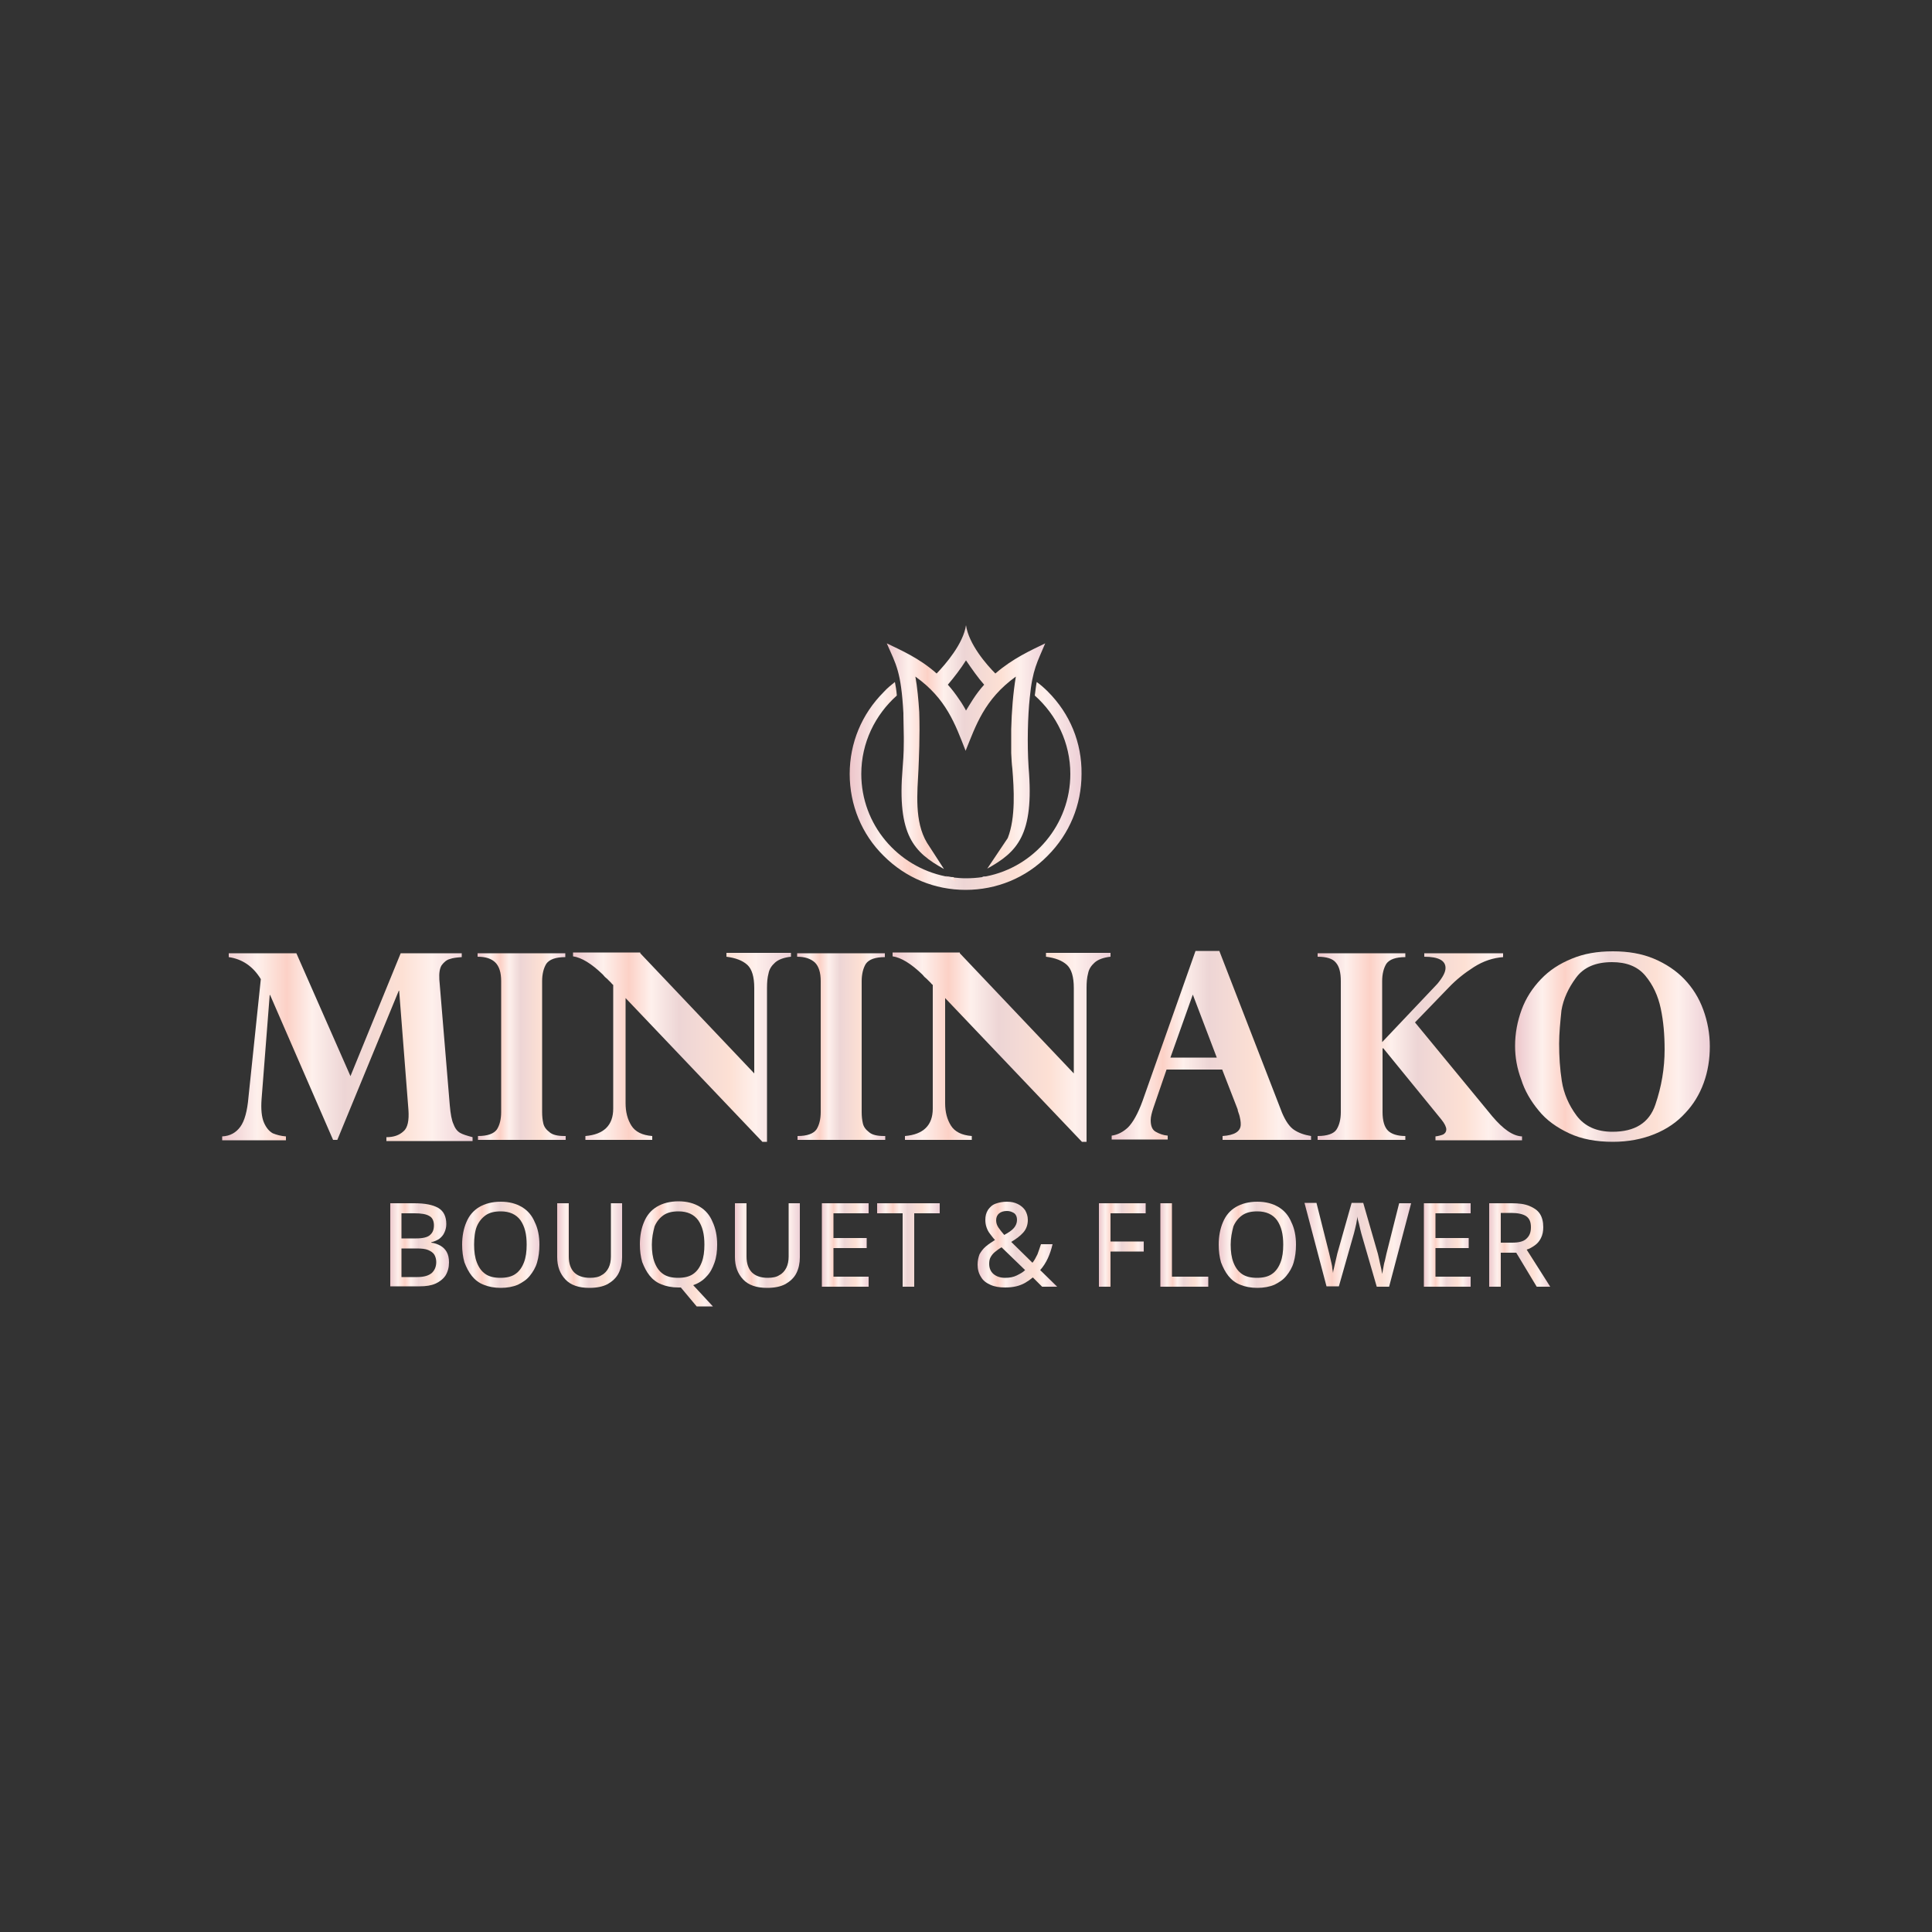 <?xml version="1.0" encoding="utf-8"?>
<!-- Generator: Adobe Illustrator 19.0.0, SVG Export Plug-In . SVG Version: 6.00 Build 0)  -->
<svg version="1.1" id="Layer_1" xmlns="http://www.w3.org/2000/svg" xmlns:xlink="http://www.w3.org/1999/xlink" x="0px" y="0px"
	 viewBox="0 0 500 500" style="enable-background:new 0 0 500 500;" xml:space="preserve">
<rect x="0" y="0" width="500" height="500" fill="#333333" stroke="none"/>
<style type="text/css">
	.st0{fill:url(#XMLID_2_);}
	.st1{fill:url(#XMLID_3_);}
	.st2{fill:url(#XMLID_4_);}
	.st3{fill:url(#XMLID_5_);}
	.st4{fill:url(#XMLID_6_);}
	.st5{fill:url(#XMLID_7_);}
	.st6{fill:url(#XMLID_8_);}
	.st7{fill:url(#XMLID_9_);}
	.st8{fill:url(#XMLID_10_);}
	.st9{fill:url(#XMLID_11_);}
	.st10{fill:url(#XMLID_12_);}
	.st11{fill:url(#XMLID_13_);}
	.st12{fill:url(#XMLID_14_);}
	.st13{fill:url(#XMLID_15_);}
	.st14{fill:url(#XMLID_16_);}
	.st15{fill:url(#XMLID_17_);}
	.st16{fill:url(#XMLID_18_);}
	.st17{fill:url(#XMLID_19_);}
	.st18{fill:url(#XMLID_20_);}
	.st19{fill:url(#XMLID_21_);}
	.st20{fill:url(#XMLID_22_);}
	.st21{fill:url(#XMLID_23_);}
	.st22{fill:url(#XMLID_24_);}
	.st23{fill:url(#XMLID_25_);}
	.st24{fill:url(#XMLID_26_);}
</style>
<g id="XMLID_257_">
	<g id="XMLID_258_">
		<g id="XMLID_259_">
			<linearGradient id="XMLID_2_" gradientUnits="userSpaceOnUse" x1="219.993" y1="203.33" x2="280.007" y2="203.33">
				<stop  offset="0" style="stop-color:#EDC5CA"/>
				<stop  offset="4.967931e-002" style="stop-color:#F2D5D7"/>
				<stop  offset="0.14" style="stop-color:#FEF0EC"/>
				<stop  offset="0.258" style="stop-color:#FCD1C6"/>
				<stop  offset="0.36" style="stop-color:#FEF0EC"/>
				<stop  offset="0.489" style="stop-color:#EDD5D5"/>
				<stop  offset="0.72" style="stop-color:#FDE0D4"/>
				<stop  offset="0.839" style="stop-color:#FEF0EC"/>
				<stop  offset="1" style="stop-color:#EDCFD6"/>
			</linearGradient>
			<path id="XMLID_260_" class="st0" d="M271.2,179c-0.9-0.9-1.9-1.8-2.9-2.5c-0.2,1-0.3,2.1-0.5,3.5c5.6,5,9.2,12.2,9.2,20.3
				c0,13.1-9.4,24.1-21.8,26.5c-0.3,0.1-0.6,0.1-1,0.2c-1.4,0.2-2.8,0.3-4.3,0.3c-1.1,0-2.1-0.1-3.1-0.2c-0.7-0.1-1.4-0.2-2.1-0.3
				c-12.4-2.5-21.8-13.4-21.8-26.5c0-8.1,3.6-15.3,9.2-20.3c-0.1-1.3-0.3-2.5-0.5-3.5c-1,0.8-2,1.6-2.9,2.6
				c-5.7,5.7-8.8,13.2-8.8,21.2c0,8,3.1,15.6,8.8,21.2c5.7,5.7,13.2,8.8,21.2,8.8s15.6-3.1,21.2-8.8c5.7-5.7,8.8-13.2,8.8-21.2
				C280,192.2,276.9,184.7,271.2,179z"/>
		</g>
		<linearGradient id="XMLID_3_" gradientUnits="userSpaceOnUse" x1="244.722" y1="227.498" x2="255.276" y2="227.498">
			<stop  offset="0" style="stop-color:#EDC5CA"/>
			<stop  offset="4.967931e-002" style="stop-color:#F2D5D7"/>
			<stop  offset="0.14" style="stop-color:#FEF0EC"/>
			<stop  offset="0.258" style="stop-color:#FCD1C6"/>
			<stop  offset="0.36" style="stop-color:#FEF0EC"/>
			<stop  offset="0.489" style="stop-color:#EDD5D5"/>
			<stop  offset="0.72" style="stop-color:#FDE0D4"/>
			<stop  offset="0.839" style="stop-color:#FEF0EC"/>
			<stop  offset="1" style="stop-color:#EDCFD6"/>
		</linearGradient>
		<path id="XMLID_262_" class="st1" d="M254.3,226.9v0.4l1-0.5C255,226.8,254.6,226.9,254.3,226.9z M244.7,226.7l2.7,1.5l-0.6-1.2
			C246.1,227,245.4,226.9,244.7,226.7z"/>
		<linearGradient id="XMLID_4_" gradientUnits="userSpaceOnUse" x1="229.494" y1="193.463" x2="270.506" y2="193.463">
			<stop  offset="0" style="stop-color:#EDC5CA"/>
			<stop  offset="4.967931e-002" style="stop-color:#F2D5D7"/>
			<stop  offset="0.14" style="stop-color:#FEF0EC"/>
			<stop  offset="0.258" style="stop-color:#FCD1C6"/>
			<stop  offset="0.36" style="stop-color:#FEF0EC"/>
			<stop  offset="0.489" style="stop-color:#EDD5D5"/>
			<stop  offset="0.72" style="stop-color:#FDE0D4"/>
			<stop  offset="0.839" style="stop-color:#FEF0EC"/>
			<stop  offset="1" style="stop-color:#EDCFD6"/>
		</linearGradient>
		<path id="XMLID_265_" class="st2" d="M266.5,180.6c0.7-7.4,2-9.3,4-14.1c-3.7,1.8-8.4,3.9-12.9,7.8c-2.3-2.3-6.9-7.6-7.6-12.5
			c-0.7,4.8-5.3,10.1-7.6,12.5c-4.5-4-9.2-6-12.9-7.8c2.4,5.5,3.7,7.2,4.3,18.1c0,0.1,0,0.2,0,0.3v0c0,0.1,0,0.2,0,0.3l0,0
			c0,0,0,0,0,0l0.1,5.5c0,0,0,0,0,0c0,0,0,0,0,0c0,0.4,0,0.8,0,1.2v0c0,3.4-0.2,5.4-0.3,6.8c-1.5,17.6,3,21.9,10.7,26.2l0,0
			l-4.4-6.8c-3.3-5.5-2.5-13-2.2-19c0.1-2.6,0.4-8.5,0.2-14.8c-0.2-3.2-0.5-6.4-1-9.2c8,5.7,10.3,12.3,13,19.2
			c2.6-6.4,4.8-13.3,13-19.2c-0.7,4.1-1.1,9.2-1.2,13.6v6.3c0,0,0,0,0-0.1c0.1,1.6,0.1,2.5,0.3,4.1c0.4,5,0.9,12.6-1.2,17.9
			l-5.3,7.9c0,0,0,0,0,0c7.7-4.3,12.2-8.6,10.7-26.2C265.8,192.4,266,185.2,266.5,180.6z M251.8,181c-0.6,0.9-1.8,2.9-1.8,2.9
			c0-0.1-1.1-2-1.7-2.8c-1-1.5-2-2.8-3-3.9c1.7-2,3.3-4.1,4.7-6.3c1.5,2.2,3.1,4.5,4.7,6.3C253.7,178.3,252.7,179.6,251.8,181z"/>
	</g>
	<g id="XMLID_269_">
		<linearGradient id="XMLID_5_" gradientUnits="userSpaceOnUse" x1="57.536" y1="270.836" x2="122.145" y2="270.836">
			<stop  offset="0" style="stop-color:#EDC5CA"/>
			<stop  offset="4.967931e-002" style="stop-color:#F2D5D7"/>
			<stop  offset="0.14" style="stop-color:#FEF0EC"/>
			<stop  offset="0.258" style="stop-color:#FCD1C6"/>
			<stop  offset="0.36" style="stop-color:#FEF0EC"/>
			<stop  offset="0.489" style="stop-color:#EDD5D5"/>
			<stop  offset="0.72" style="stop-color:#FDE0D4"/>
			<stop  offset="0.839" style="stop-color:#FEF0EC"/>
			<stop  offset="1" style="stop-color:#EDCFD6"/>
		</linearGradient>
		<path id="XMLID_270_" class="st3" d="M119.5,246.7v1c-1.3,0.1-2.3,0.2-3.1,0.5c-0.8,0.2-1.5,0.8-2.1,1.6c-0.5,0.8-0.7,2-0.6,3.7
			l2.7,32.5c0.2,2.3,0.5,4,1,5c0.4,1.1,1,1.8,1.7,2.2c0.7,0.4,1.7,0.7,3.2,1.1v1H100v-1c1.9,0,3.3-0.5,4.4-1.5
			c1.1-0.9,1.5-2.8,1.3-5.6l-2.4-30.8h-0.1L87.3,295h-1.1l-16.3-37.5h-0.1l-2.1,26.9c-0.2,2.6,0,4.7,0.6,6.1
			c0.6,1.4,1.4,2.3,2.3,2.8c1,0.4,2.1,0.7,3.4,0.8v1H57.5v-1c2.1-0.1,3.6-1,4.7-2.5c1.1-1.5,1.8-4.1,2.1-7.6l3.2-30.6
			c-2-3.3-4.8-5.2-8.3-5.7v-1h17.5l14,31.8l13-31.8H119.5z"/>
		<linearGradient id="XMLID_6_" gradientUnits="userSpaceOnUse" x1="123.622" y1="270.836" x2="146.328" y2="270.836">
			<stop  offset="0" style="stop-color:#EDC5CA"/>
			<stop  offset="4.967931e-002" style="stop-color:#F2D5D7"/>
			<stop  offset="0.14" style="stop-color:#FEF0EC"/>
			<stop  offset="0.258" style="stop-color:#FCD1C6"/>
			<stop  offset="0.36" style="stop-color:#FEF0EC"/>
			<stop  offset="0.489" style="stop-color:#EDD5D5"/>
			<stop  offset="0.72" style="stop-color:#FDE0D4"/>
			<stop  offset="0.839" style="stop-color:#FEF0EC"/>
			<stop  offset="1" style="stop-color:#EDCFD6"/>
		</linearGradient>
		<path id="XMLID_272_" class="st4" d="M123.6,247.6v-0.9h22.7v1c-2.5,0-4.1,0.6-4.9,1.7c-0.7,1.1-1.1,2.7-1.1,4.5v33.9
			c0,1.1,0.1,2,0.3,2.9c0.2,0.9,0.7,1.6,1.6,2.3c0.8,0.7,2.1,1,3.9,1h0.3v1h-22.7v-1c2.5,0,4.1-0.6,4.9-1.7c0.7-1.1,1.1-2.6,1.1-4.5
			v-33.9c0-2.2-0.5-3.8-1.5-4.8C127.2,248.1,125.7,247.6,123.6,247.6z"/>
		<linearGradient id="XMLID_7_" gradientUnits="userSpaceOnUse" x1="148.166" y1="271.098" x2="204.669" y2="271.098">
			<stop  offset="0" style="stop-color:#EDC5CA"/>
			<stop  offset="4.967931e-002" style="stop-color:#F2D5D7"/>
			<stop  offset="0.14" style="stop-color:#FEF0EC"/>
			<stop  offset="0.258" style="stop-color:#FCD1C6"/>
			<stop  offset="0.36" style="stop-color:#FEF0EC"/>
			<stop  offset="0.489" style="stop-color:#EDD5D5"/>
			<stop  offset="0.72" style="stop-color:#FDE0D4"/>
			<stop  offset="0.839" style="stop-color:#FEF0EC"/>
			<stop  offset="1" style="stop-color:#EDCFD6"/>
		</linearGradient>
		<path id="XMLID_274_" class="st5" d="M165.7,246.7l29.5,31.1v-22.1c0-2.9-0.6-4.9-1.8-6c-1.2-1.1-3-1.8-5.4-2.1v-1h16.7v1
			c-1.8,0.2-3.2,0.7-4.1,1.5c-0.9,0.8-1.5,1.7-1.7,2.8c-0.3,1.1-0.4,2.3-0.4,3.8v39.8h-1.2l-35.4-37.2v27.2c0,2.3,0.5,4.2,1.5,5.8
			c1,1.6,2.8,2.5,5.4,2.7v1h-17.3v-1c4.8-0.4,7.2-2.8,7.2-7.1v-32c-0.1-0.1-0.3-0.2-0.5-0.5c-0.2-0.2-0.5-0.5-1-1
			c-0.5-0.4-0.9-0.8-1.2-1.2c-2.9-2.8-5.5-4.4-7.7-4.7v-1H165.7z"/>
		<linearGradient id="XMLID_8_" gradientUnits="userSpaceOnUse" x1="206.31" y1="270.836" x2="229.017" y2="270.836">
			<stop  offset="0" style="stop-color:#EDC5CA"/>
			<stop  offset="4.967931e-002" style="stop-color:#F2D5D7"/>
			<stop  offset="0.14" style="stop-color:#FEF0EC"/>
			<stop  offset="0.258" style="stop-color:#FCD1C6"/>
			<stop  offset="0.36" style="stop-color:#FEF0EC"/>
			<stop  offset="0.489" style="stop-color:#EDD5D5"/>
			<stop  offset="0.72" style="stop-color:#FDE0D4"/>
			<stop  offset="0.839" style="stop-color:#FEF0EC"/>
			<stop  offset="1" style="stop-color:#EDCFD6"/>
		</linearGradient>
		<path id="XMLID_276_" class="st6" d="M206.3,247.6v-0.9H229v1c-2.5,0-4.1,0.6-4.9,1.7c-0.7,1.1-1.1,2.7-1.1,4.5v33.9
			c0,1.1,0.1,2,0.3,2.9c0.2,0.9,0.7,1.6,1.6,2.3c0.8,0.7,2.1,1,3.9,1h0.3v1h-22.7v-1c2.5,0,4.1-0.6,4.9-1.7c0.7-1.1,1.1-2.6,1.1-4.5
			v-33.9c0-2.2-0.5-3.8-1.5-4.8C209.8,248.1,208.3,247.6,206.3,247.6z"/>
		<linearGradient id="XMLID_9_" gradientUnits="userSpaceOnUse" x1="230.855" y1="271.098" x2="287.358" y2="271.098">
			<stop  offset="0" style="stop-color:#EDC5CA"/>
			<stop  offset="4.967931e-002" style="stop-color:#F2D5D7"/>
			<stop  offset="0.14" style="stop-color:#FEF0EC"/>
			<stop  offset="0.258" style="stop-color:#FCD1C6"/>
			<stop  offset="0.36" style="stop-color:#FEF0EC"/>
			<stop  offset="0.489" style="stop-color:#EDD5D5"/>
			<stop  offset="0.72" style="stop-color:#FDE0D4"/>
			<stop  offset="0.839" style="stop-color:#FEF0EC"/>
			<stop  offset="1" style="stop-color:#EDCFD6"/>
		</linearGradient>
		<path id="XMLID_278_" class="st7" d="M248.4,246.7l29.5,31.1v-22.1c0-2.9-0.6-4.9-1.8-6c-1.2-1.1-3-1.8-5.4-2.1v-1h16.7v1
			c-1.8,0.2-3.2,0.7-4.1,1.5c-0.9,0.8-1.5,1.7-1.7,2.8c-0.3,1.1-0.4,2.3-0.4,3.8v39.8h-1.2l-35.4-37.2v27.2c0,2.3,0.5,4.2,1.5,5.8
			c1,1.6,2.8,2.5,5.4,2.7v1h-17.3v-1c4.8-0.4,7.2-2.8,7.2-7.1v-32c-0.1-0.1-0.3-0.2-0.5-0.5c-0.2-0.2-0.5-0.5-1-1
			c-0.5-0.4-0.9-0.8-1.2-1.2c-2.9-2.8-5.5-4.4-7.7-4.7v-1H248.4z"/>
		<linearGradient id="XMLID_10_" gradientUnits="userSpaceOnUse" x1="287.586" y1="270.606" x2="339.299" y2="270.606">
			<stop  offset="0" style="stop-color:#EDC5CA"/>
			<stop  offset="4.967931e-002" style="stop-color:#F2D5D7"/>
			<stop  offset="0.14" style="stop-color:#FEF0EC"/>
			<stop  offset="0.258" style="stop-color:#FCD1C6"/>
			<stop  offset="0.36" style="stop-color:#FEF0EC"/>
			<stop  offset="0.489" style="stop-color:#EDD5D5"/>
			<stop  offset="0.72" style="stop-color:#FDE0D4"/>
			<stop  offset="0.839" style="stop-color:#FEF0EC"/>
			<stop  offset="1" style="stop-color:#EDCFD6"/>
		</linearGradient>
		<path id="XMLID_280_" class="st8" d="M315.6,246.2l16.2,41.8c0.9,2.1,1.9,3.6,3.1,4.4c1.2,0.8,2.6,1.3,4.4,1.6v1h-22.9v-1
			c3.1-0.2,4.7-1.2,4.7-3c0-0.3,0-0.7-0.1-1.2c-0.1-0.5-0.2-1.1-0.4-1.6s-0.3-0.9-0.3-1.1l-4-10.3h-14.4l-3.4,9.9
			c-0.4,1.2-0.7,2.3-0.7,3.2c0,1.5,0.4,2.5,1.3,3s1.9,0.9,3.1,1v1h-14.5v-1c1.5-0.2,2.9-0.9,4.2-2.1c1.3-1.3,2.6-3.6,3.8-6.9
			l13.7-38.8H315.6z M302.9,273.7h12l-6.2-16.3L302.9,273.7z"/>
		<linearGradient id="XMLID_11_" gradientUnits="userSpaceOnUse" x1="340.941" y1="270.836" x2="393.802" y2="270.836">
			<stop  offset="0" style="stop-color:#EDC5CA"/>
			<stop  offset="4.967931e-002" style="stop-color:#F2D5D7"/>
			<stop  offset="0.14" style="stop-color:#FEF0EC"/>
			<stop  offset="0.258" style="stop-color:#FCD1C6"/>
			<stop  offset="0.36" style="stop-color:#FEF0EC"/>
			<stop  offset="0.489" style="stop-color:#EDD5D5"/>
			<stop  offset="0.72" style="stop-color:#FDE0D4"/>
			<stop  offset="0.839" style="stop-color:#FEF0EC"/>
			<stop  offset="1" style="stop-color:#EDCFD6"/>
		</linearGradient>
		<path id="XMLID_283_" class="st9" d="M368.6,246.7H389v1c-2.6,0.2-5.1,1-7.6,2.6s-4.6,3.3-6.5,5.3l-8.7,9l20,24.3
			c2.8,3.3,5.3,5.1,7.7,5.2v1h-22.4v-1c0.8-0.1,1.5-0.3,2-0.5c0.5-0.3,0.8-0.7,0.8-1.3c0-0.6-0.4-1.5-1.3-2.6l-15-18.4h-0.2v16.5
			c0,2.3,0.5,3.9,1.4,4.8s2.5,1.4,4.5,1.4v1h-22.7v-1c2.5,0,4.2-0.6,4.9-1.7c0.7-1.1,1.1-2.6,1.1-4.5v-33.9c0-2.2-0.4-3.8-1.3-4.8
			c-0.8-1-2.4-1.5-4.7-1.5v-0.9h22.7v1c-2.5,0-4.1,0.6-4.9,1.7c-0.7,1.1-1.1,2.7-1.1,4.5v15.8l14.3-15.1c1.4-1.7,2.1-3,2.1-4.1
			c0-1.9-1.8-2.9-5.5-2.9V246.7z"/>
		<linearGradient id="XMLID_12_" gradientUnits="userSpaceOnUse" x1="392.063" y1="270.868" x2="442.464" y2="270.868">
			<stop  offset="0" style="stop-color:#EDC5CA"/>
			<stop  offset="4.967931e-002" style="stop-color:#F2D5D7"/>
			<stop  offset="0.14" style="stop-color:#FEF0EC"/>
			<stop  offset="0.258" style="stop-color:#FCD1C6"/>
			<stop  offset="0.36" style="stop-color:#FEF0EC"/>
			<stop  offset="0.489" style="stop-color:#EDD5D5"/>
			<stop  offset="0.72" style="stop-color:#FDE0D4"/>
			<stop  offset="0.839" style="stop-color:#FEF0EC"/>
			<stop  offset="1" style="stop-color:#EDCFD6"/>
		</linearGradient>
		<path id="XMLID_285_" class="st10" d="M392.1,270.7c0-3.3,0.6-6.4,1.7-9.4c1.1-3,2.8-5.6,5-7.9c2.2-2.3,4.8-4,8-5.3
			c3.1-1.3,6.6-1.9,10.6-1.9c4,0,7.5,0.6,10.6,1.9c3.1,1.3,5.8,3.1,7.9,5.3c2.2,2.3,3.8,4.9,4.9,7.9c1.1,3,1.7,6.2,1.7,9.5
			c0,3.3-0.5,6.5-1.6,9.5c-1.1,3-2.7,5.6-4.8,7.8c-2.1,2.3-4.7,4.1-7.9,5.4c-3.2,1.3-6.8,2-10.8,2c-4.3,0-8.1-0.7-11.3-2.2
			c-3.2-1.5-5.9-3.4-7.9-5.9c-2-2.4-3.6-5.1-4.5-8C392.6,276.5,392.1,273.6,392.1,270.7z M403.5,270.1c0,3.3,0.2,6.5,0.7,9.7
			c0.5,3.2,1.8,6.2,3.8,8.9c2.1,2.8,5.2,4.2,9.3,4.2c5.8,0,9.5-2.3,11.1-7c1.6-4.7,2.4-9.4,2.4-14.3c0-3.8-0.3-7.3-1-10.6
			c-0.7-3.3-2-6.1-4-8.5c-2-2.4-4.9-3.5-8.6-3.5c-4.2,0-7.3,1.3-9.3,4c-2,2.7-3.3,5.5-3.8,8.5C403.8,264.5,403.5,267.4,403.5,270.1z
			"/>
	</g>
	<g id="XMLID_288_">
		<linearGradient id="XMLID_13_" gradientUnits="userSpaceOnUse" x1="100.858" y1="322.175" x2="116.097" y2="322.175">
			<stop  offset="0" style="stop-color:#EDC5CA"/>
			<stop  offset="4.967931e-002" style="stop-color:#F2D5D7"/>
			<stop  offset="0.14" style="stop-color:#FEF0EC"/>
			<stop  offset="0.258" style="stop-color:#FCD1C6"/>
			<stop  offset="0.36" style="stop-color:#FEF0EC"/>
			<stop  offset="0.489" style="stop-color:#EDD5D5"/>
			<stop  offset="0.72" style="stop-color:#FDE0D4"/>
			<stop  offset="0.839" style="stop-color:#FEF0EC"/>
			<stop  offset="1" style="stop-color:#EDCFD6"/>
		</linearGradient>
		<path id="XMLID_289_" class="st11" d="M100.9,311.4h6.3c2.8,0,4.8,0.4,6.2,1.2c1.4,0.8,2.1,2.2,2.1,4.2c0,0.8-0.2,1.6-0.5,2.2
			c-0.3,0.7-0.8,1.2-1.3,1.6c-0.6,0.4-1.3,0.7-2.1,0.9v0.1c0.9,0.1,1.7,0.4,2.4,0.8c0.7,0.4,1.2,0.9,1.6,1.6
			c0.4,0.7,0.6,1.6,0.6,2.7c0,1.3-0.3,2.4-0.9,3.4c-0.6,0.9-1.5,1.6-2.6,2.1c-1.1,0.5-2.5,0.7-4.1,0.7h-7.6V311.4z M103.9,320.5h3.8
			c1.7,0,3-0.3,3.6-0.9c0.7-0.6,1-1.4,1-2.5c0-1.1-0.4-2-1.2-2.4c-0.8-0.5-2.1-0.7-3.8-0.7h-3.4V320.5z M103.9,323v7.5h4.1
			c1.8,0,3-0.4,3.8-1.1c0.7-0.7,1.1-1.6,1.1-2.8c0-0.7-0.2-1.4-0.5-1.9c-0.3-0.5-0.9-0.9-1.6-1.2c-0.7-0.3-1.7-0.4-3-0.4H103.9z"/>
		<linearGradient id="XMLID_14_" gradientUnits="userSpaceOnUse" x1="119.56" y1="322.153" x2="139.607" y2="322.153">
			<stop  offset="0" style="stop-color:#EDC5CA"/>
			<stop  offset="4.967931e-002" style="stop-color:#F2D5D7"/>
			<stop  offset="0.14" style="stop-color:#FEF0EC"/>
			<stop  offset="0.258" style="stop-color:#FCD1C6"/>
			<stop  offset="0.36" style="stop-color:#FEF0EC"/>
			<stop  offset="0.489" style="stop-color:#EDD5D5"/>
			<stop  offset="0.72" style="stop-color:#FDE0D4"/>
			<stop  offset="0.839" style="stop-color:#FEF0EC"/>
			<stop  offset="1" style="stop-color:#EDCFD6"/>
		</linearGradient>
		<path id="XMLID_293_" class="st12" d="M139.6,322.1c0,1.7-0.2,3.2-0.6,4.6c-0.4,1.4-1.1,2.5-1.9,3.5c-0.8,1-1.9,1.7-3.1,2.3
			c-1.2,0.5-2.7,0.8-4.4,0.8c-1.7,0-3.2-0.3-4.4-0.8c-1.3-0.5-2.3-1.3-3.1-2.3c-0.8-1-1.4-2.2-1.9-3.5c-0.4-1.4-0.6-2.9-0.6-4.6
			c0-2.2,0.4-4.2,1.1-5.8c0.7-1.7,1.8-3,3.3-3.9c1.5-0.9,3.4-1.4,5.6-1.4c2.2,0,4,0.5,5.5,1.4c1.5,0.9,2.6,2.2,3.3,3.9
			C139.2,317.9,139.6,319.9,139.6,322.1z M122.7,322.1c0,1.8,0.2,3.3,0.7,4.6c0.5,1.3,1.2,2.3,2.2,3c1,0.7,2.3,1,3.9,1
			c1.6,0,2.9-0.3,3.9-1c1-0.7,1.7-1.7,2.2-3c0.5-1.3,0.7-2.8,0.7-4.6c0-2.7-0.5-4.7-1.6-6.3c-1.1-1.5-2.8-2.3-5.1-2.3
			c-1.6,0-2.9,0.3-3.9,1c-1,0.7-1.8,1.7-2.3,2.9S122.7,320.4,122.7,322.1z"/>
		<linearGradient id="XMLID_15_" gradientUnits="userSpaceOnUse" x1="144.12" y1="322.323" x2="161.002" y2="322.323">
			<stop  offset="0" style="stop-color:#EDC5CA"/>
			<stop  offset="4.967931e-002" style="stop-color:#F2D5D7"/>
			<stop  offset="0.14" style="stop-color:#FEF0EC"/>
			<stop  offset="0.258" style="stop-color:#FCD1C6"/>
			<stop  offset="0.36" style="stop-color:#FEF0EC"/>
			<stop  offset="0.489" style="stop-color:#EDD5D5"/>
			<stop  offset="0.72" style="stop-color:#FDE0D4"/>
			<stop  offset="0.839" style="stop-color:#FEF0EC"/>
			<stop  offset="1" style="stop-color:#EDCFD6"/>
		</linearGradient>
		<path id="XMLID_296_" class="st13" d="M161,311.4v14c0,1.5-0.3,2.9-0.9,4.1c-0.6,1.2-1.6,2.1-2.8,2.8c-1.3,0.7-2.9,1-4.8,1
			c-2.7,0-4.8-0.7-6.2-2.2c-1.4-1.5-2.1-3.4-2.1-5.8v-13.9h3v13.8c0,1.8,0.5,3.2,1.4,4.1c0.9,0.9,2.3,1.4,4.1,1.4
			c1.2,0,2.3-0.2,3-0.7c0.8-0.4,1.4-1.1,1.8-1.9c0.4-0.8,0.6-1.8,0.6-2.9v-13.8H161z"/>
		<linearGradient id="XMLID_16_" gradientUnits="userSpaceOnUse" x1="165.559" y1="324.579" x2="185.606" y2="324.579">
			<stop  offset="0" style="stop-color:#EDC5CA"/>
			<stop  offset="4.967931e-002" style="stop-color:#F2D5D7"/>
			<stop  offset="0.14" style="stop-color:#FEF0EC"/>
			<stop  offset="0.258" style="stop-color:#FCD1C6"/>
			<stop  offset="0.36" style="stop-color:#FEF0EC"/>
			<stop  offset="0.489" style="stop-color:#EDD5D5"/>
			<stop  offset="0.72" style="stop-color:#FDE0D4"/>
			<stop  offset="0.839" style="stop-color:#FEF0EC"/>
			<stop  offset="1" style="stop-color:#EDCFD6"/>
		</linearGradient>
		<path id="XMLID_298_" class="st14" d="M185.6,322.1c0,1.7-0.2,3.3-0.7,4.7c-0.5,1.4-1.1,2.6-2.1,3.6c-0.9,1-2,1.7-3.4,2.2l5.1,5.5
			h-4.2l-4.1-4.9c-0.1,0-0.2,0-0.3,0c-0.1,0-0.2,0-0.3,0c-1.7,0-3.2-0.3-4.4-0.8c-1.3-0.5-2.3-1.3-3.1-2.3c-0.8-1-1.4-2.2-1.9-3.5
			c-0.4-1.4-0.6-2.9-0.6-4.6c0-2.2,0.4-4.2,1.1-5.8c0.7-1.7,1.8-3,3.3-3.9c1.5-0.9,3.4-1.4,5.6-1.4c2.2,0,4,0.5,5.5,1.4
			c1.5,0.9,2.6,2.2,3.3,3.9C185.2,317.9,185.6,319.9,185.6,322.1z M168.7,322.1c0,1.8,0.2,3.3,0.7,4.6s1.2,2.3,2.2,3
			c1,0.7,2.3,1,3.9,1c1.6,0,2.9-0.3,3.9-1c1-0.7,1.7-1.7,2.2-3c0.5-1.3,0.7-2.8,0.7-4.6c0-2.7-0.5-4.7-1.6-6.3
			c-1.1-1.5-2.8-2.3-5.1-2.3c-1.6,0-2.9,0.3-3.9,1c-1,0.7-1.8,1.7-2.3,2.9C169,318.9,168.7,320.4,168.7,322.1z"/>
		<linearGradient id="XMLID_17_" gradientUnits="userSpaceOnUse" x1="190.119" y1="322.323" x2="207.001" y2="322.323">
			<stop  offset="0" style="stop-color:#EDC5CA"/>
			<stop  offset="4.967931e-002" style="stop-color:#F2D5D7"/>
			<stop  offset="0.14" style="stop-color:#FEF0EC"/>
			<stop  offset="0.258" style="stop-color:#FCD1C6"/>
			<stop  offset="0.36" style="stop-color:#FEF0EC"/>
			<stop  offset="0.489" style="stop-color:#EDD5D5"/>
			<stop  offset="0.72" style="stop-color:#FDE0D4"/>
			<stop  offset="0.839" style="stop-color:#FEF0EC"/>
			<stop  offset="1" style="stop-color:#EDCFD6"/>
		</linearGradient>
		<path id="XMLID_301_" class="st15" d="M207,311.4v14c0,1.5-0.3,2.9-0.9,4.1c-0.6,1.2-1.6,2.1-2.8,2.8c-1.3,0.7-2.9,1-4.8,1
			c-2.7,0-4.8-0.7-6.2-2.2c-1.4-1.5-2.1-3.4-2.1-5.8v-13.9h3v13.8c0,1.8,0.5,3.2,1.4,4.1c0.9,0.9,2.3,1.4,4.1,1.4
			c1.2,0,2.3-0.2,3-0.7c0.8-0.4,1.4-1.1,1.8-1.9c0.4-0.8,0.6-1.8,0.6-2.9v-13.8H207z"/>
		<linearGradient id="XMLID_18_" gradientUnits="userSpaceOnUse" x1="212.624" y1="322.175" x2="224.771" y2="322.175">
			<stop  offset="0" style="stop-color:#EDC5CA"/>
			<stop  offset="4.967931e-002" style="stop-color:#F2D5D7"/>
			<stop  offset="0.14" style="stop-color:#FEF0EC"/>
			<stop  offset="0.258" style="stop-color:#FCD1C6"/>
			<stop  offset="0.36" style="stop-color:#FEF0EC"/>
			<stop  offset="0.489" style="stop-color:#EDD5D5"/>
			<stop  offset="0.72" style="stop-color:#FDE0D4"/>
			<stop  offset="0.839" style="stop-color:#FEF0EC"/>
			<stop  offset="1" style="stop-color:#EDCFD6"/>
		</linearGradient>
		<path id="XMLID_303_" class="st16" d="M224.8,333h-12.1v-21.6h12.1v2.6h-9.1v6.4h8.6v2.6h-8.6v7.4h9.1V333z"/>
		<linearGradient id="XMLID_19_" gradientUnits="userSpaceOnUse" x1="226.945" y1="322.175" x2="243.116" y2="322.175">
			<stop  offset="0" style="stop-color:#EDC5CA"/>
			<stop  offset="4.967931e-002" style="stop-color:#F2D5D7"/>
			<stop  offset="0.14" style="stop-color:#FEF0EC"/>
			<stop  offset="0.258" style="stop-color:#FCD1C6"/>
			<stop  offset="0.36" style="stop-color:#FEF0EC"/>
			<stop  offset="0.489" style="stop-color:#EDD5D5"/>
			<stop  offset="0.72" style="stop-color:#FDE0D4"/>
			<stop  offset="0.839" style="stop-color:#FEF0EC"/>
			<stop  offset="1" style="stop-color:#EDCFD6"/>
		</linearGradient>
		<path id="XMLID_305_" class="st17" d="M236.6,333h-3v-19h-6.6v-2.6h16.2v2.6h-6.6V333z"/>
		<linearGradient id="XMLID_20_" gradientUnits="userSpaceOnUse" x1="252.911" y1="322.153" x2="273.493" y2="322.153">
			<stop  offset="0" style="stop-color:#EDC5CA"/>
			<stop  offset="4.967931e-002" style="stop-color:#F2D5D7"/>
			<stop  offset="0.14" style="stop-color:#FEF0EC"/>
			<stop  offset="0.258" style="stop-color:#FCD1C6"/>
			<stop  offset="0.36" style="stop-color:#FEF0EC"/>
			<stop  offset="0.489" style="stop-color:#EDD5D5"/>
			<stop  offset="0.72" style="stop-color:#FDE0D4"/>
			<stop  offset="0.839" style="stop-color:#FEF0EC"/>
			<stop  offset="1" style="stop-color:#EDCFD6"/>
		</linearGradient>
		<path id="XMLID_307_" class="st18" d="M260.6,311c1.1,0,2,0.2,2.8,0.6c0.8,0.4,1.4,0.9,1.9,1.6c0.4,0.7,0.7,1.5,0.7,2.5
			c0,1.3-0.4,2.4-1.2,3.3c-0.8,0.9-1.9,1.7-3.1,2.4l5.5,5.4c0.5-0.6,0.9-1.4,1.3-2.2c0.3-0.8,0.6-1.7,0.9-2.6h3
			c-0.3,1.3-0.7,2.5-1.2,3.6c-0.5,1.1-1.2,2.2-2,3.1l4.4,4.3h-3.9l-2.4-2.4c-0.6,0.5-1.3,1-2,1.4c-0.7,0.4-1.5,0.7-2.3,0.9
			c-0.9,0.2-1.8,0.3-2.9,0.3c-1.4,0-2.7-0.2-3.8-0.7c-1.1-0.5-1.9-1.1-2.4-2c-0.6-0.9-0.9-2-0.9-3.2c0-1,0.2-1.9,0.5-2.7
			c0.4-0.7,0.9-1.4,1.6-2c0.7-0.6,1.5-1.1,2.4-1.7c-0.5-0.5-0.9-1.1-1.3-1.6c-0.4-0.5-0.7-1.1-0.9-1.7c-0.2-0.6-0.3-1.2-0.3-1.9
			c0-1,0.2-1.8,0.7-2.6c0.5-0.7,1.1-1.3,2-1.6C258.5,311.2,259.5,311,260.6,311z M259.2,322.8c-0.7,0.4-1.2,0.8-1.7,1.2
			c-0.5,0.4-0.8,0.8-1.1,1.3c-0.3,0.5-0.4,1.1-0.4,1.8c0,1.1,0.4,2,1.1,2.6c0.7,0.6,1.7,1,3,1c1.2,0,2.2-0.2,3-0.6
			c0.8-0.4,1.6-0.8,2.2-1.4L259.2,322.8z M260.6,313.4c-0.8,0-1.5,0.2-2,0.6c-0.5,0.4-0.8,1-0.8,1.8c0,0.7,0.2,1.3,0.6,1.9
			c0.4,0.6,0.9,1.2,1.5,1.9c1.1-0.6,2-1.2,2.5-1.8c0.5-0.6,0.8-1.3,0.8-2.1c0-0.7-0.2-1.3-0.7-1.7
			C261.9,313.6,261.3,313.4,260.6,313.4z"/>
		<linearGradient id="XMLID_21_" gradientUnits="userSpaceOnUse" x1="284.382" y1="322.175" x2="296.515" y2="322.175">
			<stop  offset="0" style="stop-color:#EDC5CA"/>
			<stop  offset="4.967931e-002" style="stop-color:#F2D5D7"/>
			<stop  offset="0.14" style="stop-color:#FEF0EC"/>
			<stop  offset="0.258" style="stop-color:#FCD1C6"/>
			<stop  offset="0.36" style="stop-color:#FEF0EC"/>
			<stop  offset="0.489" style="stop-color:#EDD5D5"/>
			<stop  offset="0.72" style="stop-color:#FDE0D4"/>
			<stop  offset="0.839" style="stop-color:#FEF0EC"/>
			<stop  offset="1" style="stop-color:#EDCFD6"/>
		</linearGradient>
		<path id="XMLID_311_" class="st19" d="M287.4,333h-3v-21.6h12.1v2.6h-9.1v7.3h8.6v2.6h-8.6V333z"/>
		<linearGradient id="XMLID_22_" gradientUnits="userSpaceOnUse" x1="300.272" y1="322.175" x2="312.7" y2="322.175">
			<stop  offset="0" style="stop-color:#EDC5CA"/>
			<stop  offset="4.967931e-002" style="stop-color:#F2D5D7"/>
			<stop  offset="0.14" style="stop-color:#FEF0EC"/>
			<stop  offset="0.258" style="stop-color:#FCD1C6"/>
			<stop  offset="0.36" style="stop-color:#FEF0EC"/>
			<stop  offset="0.489" style="stop-color:#EDD5D5"/>
			<stop  offset="0.72" style="stop-color:#FDE0D4"/>
			<stop  offset="0.839" style="stop-color:#FEF0EC"/>
			<stop  offset="1" style="stop-color:#EDCFD6"/>
		</linearGradient>
		<path id="XMLID_313_" class="st20" d="M300.3,333v-21.6h3v19h9.4v2.6H300.3z"/>
		<linearGradient id="XMLID_23_" gradientUnits="userSpaceOnUse" x1="315.35" y1="322.153" x2="335.398" y2="322.153">
			<stop  offset="0" style="stop-color:#EDC5CA"/>
			<stop  offset="4.967931e-002" style="stop-color:#F2D5D7"/>
			<stop  offset="0.14" style="stop-color:#FEF0EC"/>
			<stop  offset="0.258" style="stop-color:#FCD1C6"/>
			<stop  offset="0.36" style="stop-color:#FEF0EC"/>
			<stop  offset="0.489" style="stop-color:#EDD5D5"/>
			<stop  offset="0.72" style="stop-color:#FDE0D4"/>
			<stop  offset="0.839" style="stop-color:#FEF0EC"/>
			<stop  offset="1" style="stop-color:#EDCFD6"/>
		</linearGradient>
		<path id="XMLID_315_" class="st21" d="M335.4,322.1c0,1.7-0.2,3.2-0.6,4.6c-0.4,1.4-1.1,2.5-1.9,3.5c-0.8,1-1.9,1.7-3.1,2.3
			c-1.2,0.5-2.7,0.8-4.4,0.8c-1.7,0-3.2-0.3-4.4-0.8c-1.3-0.5-2.3-1.3-3.1-2.3c-0.8-1-1.4-2.2-1.9-3.5c-0.4-1.4-0.6-2.9-0.6-4.6
			c0-2.2,0.4-4.2,1.1-5.8c0.7-1.7,1.8-3,3.3-3.9c1.5-0.9,3.4-1.4,5.6-1.4c2.2,0,4,0.5,5.5,1.4c1.5,0.9,2.6,2.2,3.3,3.9
			C335,317.9,335.4,319.9,335.4,322.1z M318.5,322.1c0,1.8,0.2,3.3,0.7,4.6s1.2,2.3,2.2,3c1,0.7,2.3,1,3.9,1c1.6,0,2.9-0.3,3.9-1
			c1-0.7,1.7-1.7,2.2-3s0.7-2.8,0.7-4.6c0-2.7-0.5-4.7-1.6-6.3c-1.1-1.5-2.8-2.3-5.1-2.3c-1.6,0-2.9,0.3-3.9,1
			c-1,0.7-1.8,1.7-2.3,2.9C318.8,318.9,318.5,320.4,318.5,322.1z"/>
		<linearGradient id="XMLID_24_" gradientUnits="userSpaceOnUse" x1="337.557" y1="322.175" x2="365.195" y2="322.175">
			<stop  offset="0" style="stop-color:#EDC5CA"/>
			<stop  offset="4.967931e-002" style="stop-color:#F2D5D7"/>
			<stop  offset="0.14" style="stop-color:#FEF0EC"/>
			<stop  offset="0.258" style="stop-color:#FCD1C6"/>
			<stop  offset="0.36" style="stop-color:#FEF0EC"/>
			<stop  offset="0.489" style="stop-color:#EDD5D5"/>
			<stop  offset="0.72" style="stop-color:#FDE0D4"/>
			<stop  offset="0.839" style="stop-color:#FEF0EC"/>
			<stop  offset="1" style="stop-color:#EDCFD6"/>
		</linearGradient>
		<path id="XMLID_318_" class="st22" d="M365.2,311.4l-5.7,21.6h-3.2l-4-13.8c-0.1-0.4-0.2-0.8-0.3-1.2c-0.1-0.4-0.2-0.8-0.3-1.3
			c-0.1-0.4-0.2-0.8-0.3-1.1c-0.1-0.3-0.1-0.6-0.1-0.8c0,0.2-0.1,0.4-0.1,0.8c-0.1,0.3-0.1,0.7-0.2,1.1c-0.1,0.4-0.2,0.8-0.3,1.3
			c-0.1,0.4-0.2,0.8-0.3,1.2l-3.9,13.7h-3.2l-5.7-21.6h3.1l3.3,13.1c0.1,0.4,0.2,0.9,0.3,1.3c0.1,0.4,0.2,0.9,0.3,1.3
			c0.1,0.4,0.2,0.9,0.2,1.3c0.1,0.4,0.1,0.8,0.2,1.2c0-0.4,0.1-0.8,0.2-1.2c0.1-0.4,0.2-0.9,0.3-1.3c0.1-0.5,0.2-0.9,0.3-1.3
			c0.1-0.4,0.2-0.9,0.3-1.3l3.7-13.1h3l3.8,13.2c0.1,0.4,0.2,0.8,0.3,1.3c0.1,0.5,0.2,0.9,0.3,1.4c0.1,0.5,0.2,0.9,0.3,1.3
			c0.1,0.4,0.1,0.8,0.2,1.2c0.1-0.5,0.2-1,0.3-1.6c0.1-0.6,0.2-1.2,0.4-1.8c0.1-0.6,0.3-1.2,0.4-1.8l3.3-13.1H365.2z"/>
		<linearGradient id="XMLID_25_" gradientUnits="userSpaceOnUse" x1="368.42" y1="322.175" x2="380.567" y2="322.175">
			<stop  offset="0" style="stop-color:#EDC5CA"/>
			<stop  offset="4.967931e-002" style="stop-color:#F2D5D7"/>
			<stop  offset="0.14" style="stop-color:#FEF0EC"/>
			<stop  offset="0.258" style="stop-color:#FCD1C6"/>
			<stop  offset="0.36" style="stop-color:#FEF0EC"/>
			<stop  offset="0.489" style="stop-color:#EDD5D5"/>
			<stop  offset="0.72" style="stop-color:#FDE0D4"/>
			<stop  offset="0.839" style="stop-color:#FEF0EC"/>
			<stop  offset="1" style="stop-color:#EDCFD6"/>
		</linearGradient>
		<path id="XMLID_320_" class="st23" d="M380.6,333h-12.1v-21.6h12.1v2.6h-9.1v6.4h8.6v2.6h-8.6v7.4h9.1V333z"/>
		<linearGradient id="XMLID_26_" gradientUnits="userSpaceOnUse" x1="385.288" y1="322.175" x2="401.046" y2="322.175">
			<stop  offset="0" style="stop-color:#EDC5CA"/>
			<stop  offset="4.967931e-002" style="stop-color:#F2D5D7"/>
			<stop  offset="0.14" style="stop-color:#FEF0EC"/>
			<stop  offset="0.258" style="stop-color:#FCD1C6"/>
			<stop  offset="0.36" style="stop-color:#FEF0EC"/>
			<stop  offset="0.489" style="stop-color:#EDD5D5"/>
			<stop  offset="0.72" style="stop-color:#FDE0D4"/>
			<stop  offset="0.839" style="stop-color:#FEF0EC"/>
			<stop  offset="1" style="stop-color:#EDCFD6"/>
		</linearGradient>
		<path id="XMLID_322_" class="st24" d="M391.3,311.4c1.8,0,3.3,0.2,4.5,0.7s2.1,1.1,2.7,2c0.6,0.9,0.9,2.1,0.9,3.5
			c0,1.1-0.2,2-0.6,2.8c-0.4,0.8-0.9,1.4-1.6,1.9c-0.7,0.5-1.4,0.9-2.1,1.1l6.1,9.6h-3.5l-5.3-8.8h-4v8.8h-3v-21.6H391.3z
			 M391.1,313.9h-2.7v7.7h2.9c1.7,0,3-0.3,3.7-1c0.8-0.7,1.2-1.6,1.2-3c0-1.4-0.4-2.3-1.3-2.9C394.1,314.2,392.8,313.9,391.1,313.9z
			"/>
	</g>
</g>
</svg>
